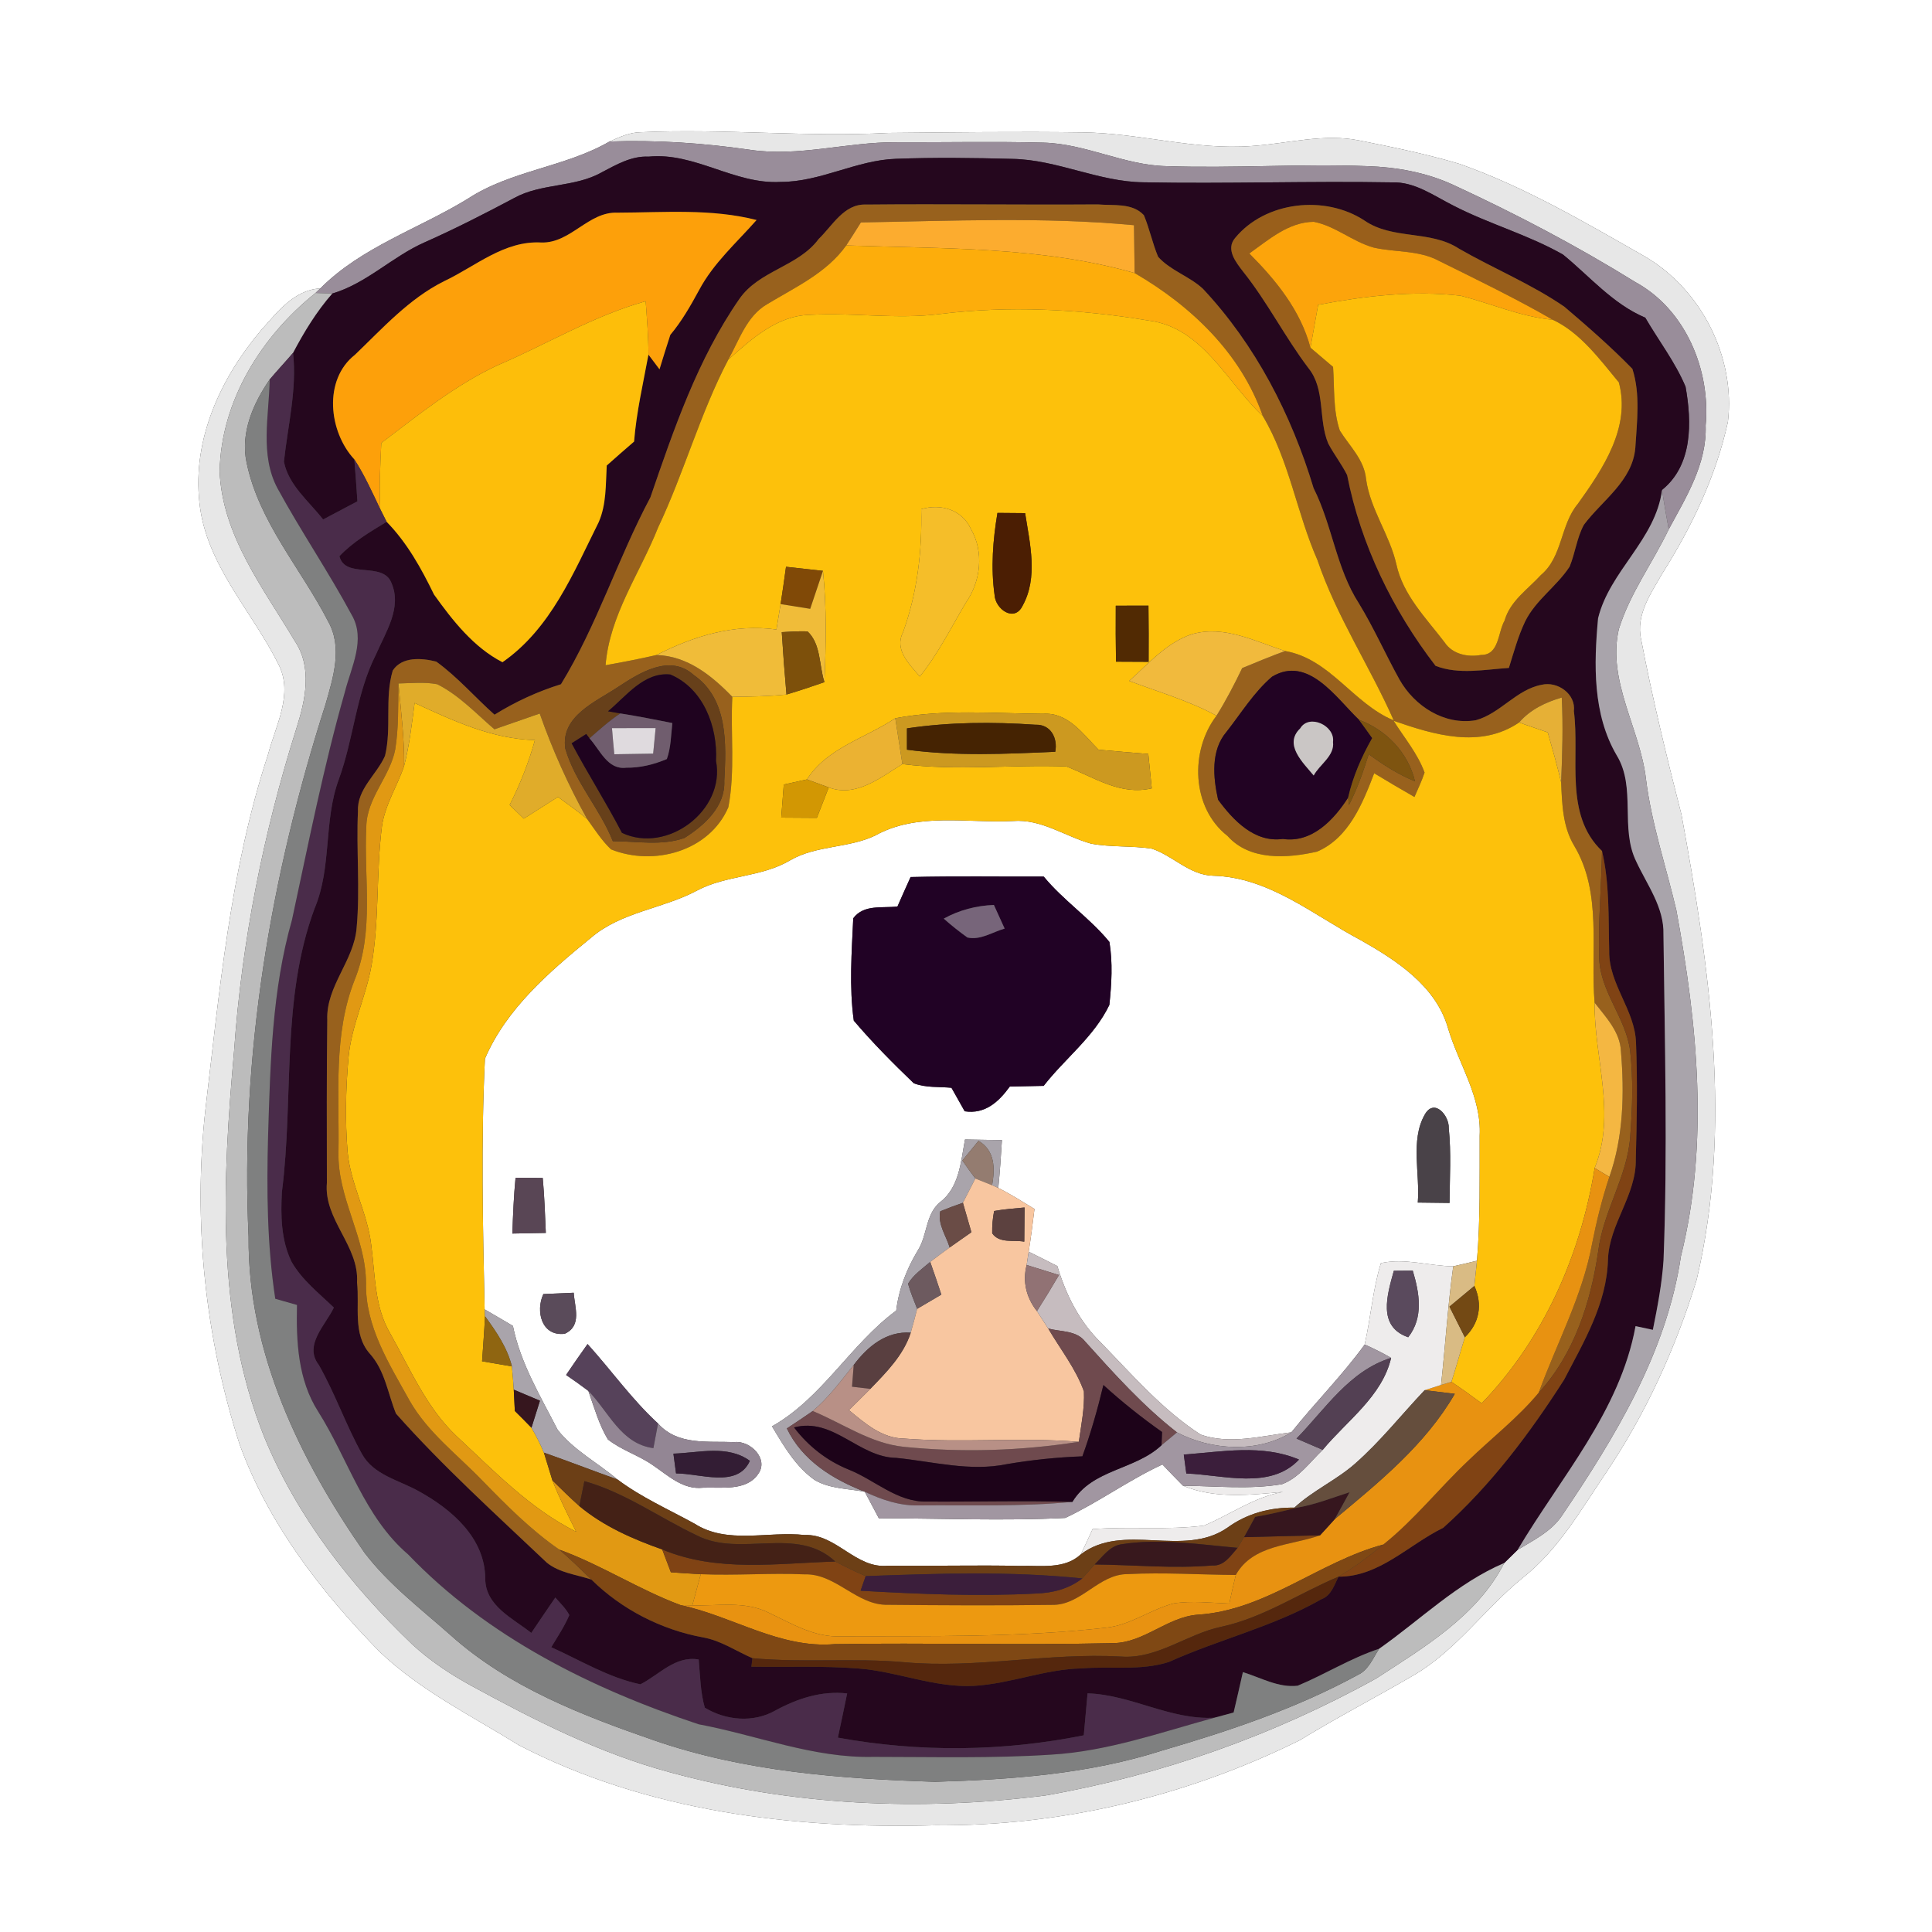<?xml version="1.0" encoding="UTF-8" ?>
<!DOCTYPE svg PUBLIC "-//W3C//DTD SVG 1.1//EN" "http://www.w3.org/Graphics/SVG/1.1/DTD/svg11.dtd">
<svg width="250pt" height="250pt" viewBox="0 0 250 250" version="1.1" xmlns="http://www.w3.org/2000/svg">
<rect x="0" y="0" width="250" height="250" fill="#333333" stroke="none"/>
<g id="#ffffffff">
<path fill="#ffffff" opacity="1.00" d=" M 0.00 0.00 L 250.00 0.00 L 250.00 250.00 L 0.00 250.00 L 0.00 0.00 M 78.88 18.31 C 73.09 21.65 66.15 22.04 60.53 25.72 C 54.19 29.61 46.79 31.95 41.45 37.32 C 38.02 37.52 35.87 40.42 33.76 42.76 C 28.56 48.90 24.88 56.85 25.81 65.06 C 26.64 73.06 32.60 79.04 36.04 85.97 C 38.00 89.80 35.66 93.89 34.68 97.65 C 29.79 112.56 28.40 128.26 26.56 143.76 C 24.98 158.26 26.55 173.03 31.01 186.91 C 34.75 197.22 41.59 206.05 49.20 213.81 C 54.47 218.80 61.05 222.04 67.17 225.84 C 83.66 234.38 102.64 236.71 121.00 236.19 C 137.32 236.33 153.60 232.42 168.20 225.18 C 172.99 222.25 177.98 219.66 182.83 216.83 C 188.44 213.60 192.13 208.12 197.11 204.11 C 201.64 200.51 204.54 195.44 207.72 190.72 C 212.93 183.01 216.83 174.46 219.55 165.58 C 224.24 145.72 221.21 125.18 217.58 105.41 C 215.65 97.90 213.82 90.35 212.36 82.74 C 211.64 79.57 213.64 76.76 215.13 74.16 C 218.94 68.14 222.06 61.57 223.59 54.59 C 224.59 46.20 220.13 37.43 212.83 33.18 C 205.07 28.76 197.32 24.19 188.87 21.21 C 184.62 19.94 180.26 19.05 175.91 18.18 C 171.28 17.24 166.64 18.58 162.02 18.89 C 154.63 19.47 147.40 17.20 140.03 17.13 C 131.68 17.01 123.33 17.13 114.98 17.20 C 104.31 17.77 93.63 16.62 82.96 17.11 C 81.50 17.11 80.18 17.74 78.88 18.31 Z" />
<path fill="#ffffff" opacity="1.00" d=" M 113.23 108.13 C 118.69 105.08 125.11 106.53 131.06 106.24 C 134.74 105.94 137.79 108.22 141.19 109.17 C 143.78 109.65 146.45 109.42 149.05 109.82 C 151.81 110.74 153.92 113.24 156.98 113.32 C 164.24 113.51 169.94 118.41 176.07 121.65 C 180.72 124.28 185.78 127.57 187.36 133.00 C 188.73 137.66 191.73 141.93 191.47 146.96 C 191.45 152.35 191.57 157.76 191.12 163.14 C 190.10 163.39 189.07 163.63 188.05 163.86 C 184.92 163.83 181.81 162.75 178.69 163.45 C 177.63 166.88 177.38 170.48 176.59 173.98 C 173.69 177.98 170.18 181.49 167.10 185.34 C 163.25 185.80 159.15 186.96 155.37 185.64 C 150.39 182.43 146.47 177.85 142.35 173.63 C 139.62 170.94 137.91 167.47 136.82 163.83 C 135.59 163.20 134.35 162.58 133.11 161.97 C 133.40 160.13 133.64 158.29 133.86 156.44 C 132.32 155.50 130.79 154.53 129.18 153.72 C 129.38 151.65 129.53 149.59 129.65 147.53 C 128.06 147.50 126.46 147.48 124.87 147.45 C 124.33 150.32 124.14 153.68 121.61 155.59 C 119.74 157.16 120.01 159.88 118.75 161.83 C 117.32 164.21 116.30 166.81 115.97 169.59 C 110.02 173.99 106.43 180.87 99.90 184.57 C 101.41 187.10 102.95 189.76 105.40 191.50 C 107.35 192.66 109.72 192.62 111.90 193.03 C 112.50 194.17 113.11 195.32 113.72 196.46 C 121.76 196.47 129.82 196.83 137.84 196.42 C 142.14 194.40 146.07 191.51 150.42 189.50 C 151.30 190.42 152.17 191.35 153.08 192.25 C 157.19 193.97 161.73 193.45 166.04 193.05 C 162.30 193.70 159.22 195.98 155.80 197.41 C 151.02 198.03 146.18 197.49 141.38 197.87 C 140.89 198.96 140.38 200.05 139.86 201.13 C 137.71 203.12 134.67 202.54 132.01 202.63 C 126.31 202.50 120.61 202.67 114.92 202.60 C 110.74 203.05 108.22 198.45 104.11 198.63 C 99.40 198.10 94.13 199.88 89.89 197.17 C 86.53 195.32 82.99 193.76 79.91 191.45 C 77.35 189.29 74.25 187.67 72.16 185.02 C 69.94 180.68 67.35 176.42 66.37 171.57 C 65.16 170.85 63.93 170.14 62.71 169.43 C 62.48 158.63 62.23 147.78 62.75 137.00 C 65.51 130.53 71.12 125.71 76.47 121.35 C 80.39 117.98 85.76 117.61 90.21 115.23 C 93.99 113.22 98.54 113.53 102.25 111.32 C 105.64 109.36 109.75 109.78 113.23 108.13 M 116.13 117.30 C 114.15 117.54 111.79 116.99 110.41 118.82 C 110.21 123.22 109.87 127.69 110.48 132.07 C 112.90 134.92 115.54 137.58 118.24 140.17 C 119.78 140.78 121.49 140.60 123.12 140.76 C 123.69 141.77 124.26 142.79 124.83 143.80 C 127.47 144.20 129.23 142.58 130.67 140.60 C 132.13 140.57 133.58 140.54 135.05 140.51 C 137.81 136.96 141.57 134.17 143.55 130.04 C 143.84 127.34 144.00 124.58 143.56 121.89 C 141.02 118.78 137.61 116.53 135.06 113.43 C 129.31 113.45 123.57 113.35 117.83 113.49 C 117.26 114.76 116.68 116.03 116.13 117.30 M 184.33 144.29 C 182.49 147.58 183.77 151.91 183.46 155.61 C 184.48 155.62 186.54 155.65 187.57 155.66 C 187.59 152.44 187.80 149.20 187.47 145.99 C 187.54 144.33 185.55 142.01 184.33 144.29 M 66.71 152.40 C 66.48 154.80 66.38 157.21 66.30 159.62 C 67.38 159.60 69.55 159.56 70.63 159.54 C 70.53 157.17 70.45 154.80 70.23 152.43 C 69.35 152.42 67.59 152.41 66.71 152.40 M 70.31 167.45 C 69.28 169.66 70.07 172.96 73.08 172.59 C 75.34 171.55 74.36 169.18 74.24 167.28 C 72.93 167.34 71.62 167.39 70.31 167.45 M 73.25 177.92 C 74.23 178.58 75.19 179.27 76.13 179.98 C 76.89 182.10 77.49 184.31 78.66 186.26 C 80.43 187.66 82.66 188.31 84.50 189.61 C 86.47 190.94 88.37 192.79 90.95 192.51 C 93.31 192.41 96.53 192.99 98.08 190.77 C 99.56 188.80 97.07 186.36 95.01 186.61 C 91.57 186.46 87.71 187.07 85.15 184.20 C 81.76 181.09 79.11 177.32 76.03 173.92 C 75.09 175.24 74.16 176.57 73.25 177.92 Z" />
</g>
<g id="#e7e7e7ff">
<path fill="#e7e7e7" opacity="1.00" d=" M 78.88 18.31 C 80.18 17.74 81.50 17.11 82.96 17.11 C 93.63 16.62 104.31 17.77 114.98 17.20 C 123.33 17.13 131.68 17.01 140.03 17.13 C 147.40 17.20 154.63 19.47 162.02 18.89 C 166.64 18.58 171.28 17.24 175.91 18.18 C 180.26 19.05 184.62 19.94 188.87 21.21 C 197.32 24.19 205.07 28.76 212.83 33.18 C 220.13 37.43 224.59 46.20 223.59 54.59 C 222.06 61.57 218.94 68.14 215.13 74.16 C 213.64 76.76 211.64 79.57 212.36 82.74 C 213.82 90.35 215.65 97.90 217.58 105.41 C 221.21 125.18 224.24 145.72 219.55 165.58 C 216.83 174.46 212.93 183.01 207.72 190.72 C 204.54 195.44 201.64 200.51 197.11 204.11 C 192.13 208.12 188.44 213.60 182.83 216.83 C 177.98 219.66 172.99 222.25 168.20 225.18 C 153.60 232.42 137.32 236.33 121.00 236.19 C 102.64 236.71 83.66 234.38 67.17 225.84 C 61.05 222.04 54.47 218.80 49.20 213.81 C 41.59 206.05 34.75 197.22 31.01 186.91 C 26.55 173.03 24.98 158.26 26.56 143.76 C 28.40 128.26 29.79 112.56 34.68 97.65 C 35.66 93.89 38.00 89.80 36.04 85.97 C 32.60 79.04 26.64 73.06 25.81 65.06 C 24.88 56.85 28.56 48.90 33.76 42.76 C 35.87 40.42 38.02 37.52 41.45 37.32 L 40.83 37.91 C 33.82 43.52 28.60 51.86 28.42 61.01 C 28.77 69.32 34.08 76.12 38.16 82.97 C 40.43 86.37 39.53 90.55 38.38 94.17 C 34.09 107.74 31.28 121.80 30.29 136.01 C 28.81 152.65 27.86 170.12 34.19 185.94 C 38.40 196.20 45.33 205.10 53.29 212.73 C 55.56 214.84 58.16 216.58 60.87 218.07 C 69.10 222.56 77.54 226.87 86.64 229.32 C 102.43 233.66 119.10 234.40 135.31 232.33 C 150.27 229.70 164.81 224.55 178.10 217.18 C 184.32 213.13 191.16 209.09 194.65 202.25 C 195.22 201.68 195.80 201.12 196.38 200.55 C 198.42 199.30 200.70 198.21 202.09 196.16 C 209.02 185.93 215.66 175.00 217.51 162.56 C 221.18 147.86 219.64 132.51 216.92 117.79 C 215.60 112.14 213.71 106.62 212.99 100.83 C 212.24 94.29 207.95 88.18 209.47 81.43 C 210.90 76.80 213.85 72.84 215.93 68.50 C 218.20 64.31 220.88 60.02 220.71 55.05 C 221.37 47.88 218.10 40.03 211.61 36.50 C 204.03 31.80 196.12 27.65 188.02 23.91 C 184.55 22.31 180.73 21.63 176.93 21.50 C 168.27 21.17 159.61 21.80 150.95 21.50 C 145.48 21.39 140.49 18.59 135.02 18.46 C 128.67 18.29 122.31 18.43 115.96 18.41 C 109.62 18.36 103.38 20.34 97.03 19.38 C 91.02 18.51 84.95 18.10 78.88 18.31 Z" />
</g>
<g id="#998d9aff">
<path fill="#998d9a" opacity="1.00" d=" M 60.53 25.72 C 66.15 22.04 73.09 21.65 78.88 18.31 C 84.95 18.10 91.02 18.51 97.03 19.38 C 103.38 20.34 109.62 18.36 115.96 18.41 C 122.31 18.43 128.67 18.29 135.02 18.46 C 140.49 18.59 145.48 21.39 150.95 21.50 C 159.61 21.80 168.27 21.17 176.93 21.50 C 180.73 21.63 184.55 22.31 188.02 23.91 C 196.12 27.65 204.03 31.80 211.61 36.50 C 218.10 40.03 221.37 47.88 220.71 55.05 C 220.88 60.02 218.20 64.31 215.93 68.50 C 215.62 66.80 215.32 65.10 215.07 63.39 C 219.05 60.18 218.93 54.63 218.11 50.04 C 216.77 46.85 214.63 44.09 212.90 41.11 C 208.67 39.32 205.72 35.77 202.25 32.94 C 197.74 30.37 192.66 28.98 188.06 26.60 C 185.52 25.33 183.07 23.49 180.09 23.60 C 169.38 23.41 158.67 23.80 147.96 23.59 C 142.16 23.53 136.82 20.67 131.02 20.56 C 126.00 20.43 120.96 20.36 115.94 20.55 C 110.81 20.72 106.17 23.55 101.02 23.54 C 95.05 23.89 89.91 19.67 83.92 20.27 C 81.70 20.16 79.76 21.31 77.88 22.29 C 74.39 24.28 70.07 23.68 66.56 25.61 C 62.76 27.63 58.93 29.59 54.99 31.34 C 50.78 33.18 47.46 36.67 42.99 37.99 C 42.45 37.97 41.37 37.93 40.83 37.91 L 41.45 37.32 C 46.79 31.95 54.19 29.61 60.53 25.72 Z" />
</g>
<g id="#25071eff">
<path fill="#25071e" opacity="1.00" d=" M 77.88 22.29 C 79.76 21.31 81.70 20.16 83.92 20.27 C 89.91 19.67 95.05 23.89 101.02 23.54 C 106.17 23.55 110.81 20.72 115.94 20.55 C 120.96 20.36 126.00 20.43 131.02 20.56 C 136.82 20.67 142.16 23.53 147.96 23.59 C 158.67 23.80 169.38 23.41 180.09 23.60 C 183.07 23.49 185.52 25.33 188.06 26.60 C 192.66 28.98 197.74 30.37 202.25 32.94 C 205.72 35.77 208.67 39.32 212.90 41.11 C 214.63 44.09 216.77 46.85 218.11 50.04 C 218.93 54.63 219.05 60.18 215.07 63.39 C 214.23 69.86 208.29 73.86 206.79 80.01 C 206.24 85.96 206.08 92.41 209.20 97.74 C 211.75 101.92 209.60 107.16 211.73 111.48 C 213.14 114.52 215.35 117.41 215.25 120.93 C 215.42 134.97 215.80 149.02 215.26 163.06 C 215.06 166.10 214.48 169.10 213.88 172.08 C 213.13 171.91 212.38 171.75 211.64 171.60 C 209.63 182.62 201.93 191.19 196.38 200.55 C 195.80 201.12 195.22 201.68 194.65 202.25 C 188.56 204.85 183.81 209.59 178.46 213.35 C 174.78 214.56 171.48 216.65 167.92 218.13 C 165.46 218.43 163.13 217.08 160.83 216.37 C 160.44 218.12 160.04 219.86 159.63 221.60 C 159.01 221.77 157.77 222.10 157.15 222.27 C 151.43 222.60 146.39 219.29 140.73 219.12 C 140.56 220.93 140.40 222.74 140.24 224.55 C 129.75 226.66 118.94 226.77 108.42 224.85 C 108.83 222.94 109.23 221.04 109.62 219.13 C 106.32 218.76 103.20 219.78 100.33 221.34 C 97.51 222.95 93.92 222.64 91.20 220.97 C 90.62 218.95 90.60 216.82 90.41 214.74 C 87.37 214.22 85.33 216.70 82.87 217.95 C 78.76 217.10 75.12 214.85 71.33 213.15 C 72.15 211.79 73.04 210.46 73.67 208.99 C 73.22 208.13 72.49 207.45 71.86 206.72 C 70.81 208.24 69.78 209.77 68.75 211.30 C 66.35 209.40 62.82 207.82 62.79 204.29 C 62.78 199.02 58.44 195.30 54.18 192.96 C 51.64 191.53 48.34 190.88 46.83 188.13 C 44.76 184.40 43.37 180.34 41.26 176.63 C 39.26 174.06 42.12 171.48 43.20 169.20 C 41.27 167.34 39.08 165.64 37.73 163.28 C 36.36 160.48 36.31 157.26 36.48 154.22 C 38.04 142.01 36.34 129.35 40.70 117.57 C 42.96 112.23 41.85 106.27 43.83 100.88 C 45.78 95.56 46.07 89.74 48.67 84.65 C 49.90 81.79 52.05 78.63 50.65 75.43 C 49.55 72.59 44.67 74.97 43.92 71.97 C 45.67 70.12 47.88 68.83 50.03 67.52 C 52.69 70.24 54.51 73.54 56.16 76.93 C 58.56 80.29 61.30 83.78 65.02 85.69 C 71.27 81.35 74.20 74.13 77.47 67.57 C 78.48 65.26 78.37 62.70 78.51 60.24 C 79.68 59.20 80.86 58.16 82.05 57.14 C 82.35 53.34 83.22 49.63 83.91 45.89 C 84.39 46.52 84.86 47.16 85.34 47.79 C 85.79 46.30 86.26 44.81 86.74 43.33 C 88.22 41.57 89.36 39.56 90.46 37.54 C 92.31 34.05 95.32 31.40 97.90 28.47 C 92.03 26.97 85.92 27.50 79.92 27.52 C 76.13 27.35 73.84 31.51 70.03 31.38 C 65.23 31.12 61.55 34.46 57.46 36.39 C 52.93 38.65 49.53 42.46 45.93 45.91 C 41.81 49.14 42.53 55.86 45.85 59.44 C 46.00 61.25 46.13 63.06 46.25 64.87 C 44.77 65.65 43.29 66.43 41.81 67.22 C 39.98 64.87 37.32 62.77 36.74 59.74 C 37.24 55.06 38.44 50.42 37.92 45.66 C 39.35 42.95 40.96 40.30 42.99 37.99 C 47.46 36.67 50.78 33.18 54.99 31.34 C 58.93 29.59 62.76 27.63 66.56 25.61 C 70.07 23.68 74.39 24.28 77.88 22.29 M 105.94 30.92 C 103.29 34.51 98.22 34.99 95.67 38.69 C 90.28 46.47 87.21 55.49 84.16 64.36 C 79.95 72.25 77.27 80.89 72.59 88.54 C 69.56 89.48 66.68 90.81 63.99 92.48 C 61.45 90.22 59.21 87.60 56.45 85.61 C 54.59 85.14 52.01 84.93 50.82 86.77 C 49.75 90.35 50.70 94.19 49.82 97.81 C 48.75 100.24 46.19 102.10 46.32 104.97 C 46.09 109.99 46.61 115.02 46.15 120.03 C 45.83 124.32 42.17 127.60 42.35 131.99 C 42.26 139.01 42.29 146.04 42.30 153.06 C 41.87 157.84 46.48 161.19 46.20 165.94 C 46.55 169.02 45.61 172.62 47.85 175.16 C 49.82 177.35 50.18 180.30 51.24 182.92 C 57.32 189.77 64.12 195.91 70.76 202.21 C 72.39 203.53 74.58 203.75 76.52 204.39 C 80.43 208.25 85.57 210.89 90.98 211.88 C 93.29 212.29 95.25 213.65 97.37 214.57 L 97.23 215.67 C 101.83 215.75 106.44 215.54 111.04 215.90 C 116.09 216.27 120.91 218.42 126.04 218.15 C 130.76 217.87 135.23 215.98 139.98 215.89 C 143.73 215.58 147.63 216.23 151.27 215.05 C 157.76 212.12 164.77 210.49 170.98 206.94 C 172.27 206.47 172.64 205.11 173.21 204.02 C 178.50 204.04 182.26 199.89 186.75 197.70 C 192.92 192.18 197.95 185.49 202.39 178.54 C 204.94 173.64 207.91 168.70 208.07 163.01 C 208.21 158.38 211.76 154.67 211.67 150.00 C 211.81 144.99 211.90 139.97 211.70 134.97 C 211.59 130.70 208.14 127.34 208.23 123.03 C 208.12 118.71 208.29 114.35 207.30 110.12 C 202.37 105.43 204.44 98.06 203.66 92.03 C 203.94 89.80 201.55 88.12 199.49 88.61 C 196.22 89.22 194.13 92.34 190.96 93.20 C 186.90 93.88 183.03 91.37 181.09 87.93 C 179.28 84.67 177.78 81.25 175.83 78.06 C 172.90 73.51 172.40 67.97 169.98 63.17 C 167.12 53.68 162.47 44.64 155.66 37.37 C 153.91 35.74 151.46 35.02 149.86 33.23 C 149.13 31.48 148.75 29.60 148.02 27.85 C 146.52 26.21 144.04 26.63 142.05 26.45 C 132.05 26.52 122.04 26.37 112.05 26.47 C 109.21 26.36 107.73 29.20 105.94 30.92 M 159.81 30.81 C 158.58 32.28 159.94 33.95 160.86 35.15 C 164.00 39.08 166.27 43.62 169.31 47.63 C 171.54 50.39 170.56 54.26 171.87 57.38 C 172.61 58.79 173.61 60.05 174.32 61.48 C 176.07 70.43 180.20 78.94 185.76 86.16 C 188.78 87.33 192.11 86.63 195.25 86.43 C 195.88 84.40 196.44 82.33 197.36 80.40 C 198.73 77.63 201.44 75.88 203.11 73.32 C 203.84 71.55 204.04 69.58 204.96 67.90 C 207.34 64.73 211.25 62.23 211.61 57.95 C 211.82 54.57 212.28 50.99 211.23 47.73 C 208.46 44.89 205.46 42.27 202.44 39.70 C 198.16 36.75 193.30 34.77 188.80 32.18 C 185.09 29.74 180.23 31.07 176.55 28.53 C 171.45 25.19 163.72 26.04 159.81 30.81 Z" />
</g>
<g id="#98611dff">
<path fill="#98611d" opacity="1.00" d=" M 105.94 30.92 C 107.73 29.20 109.21 26.36 112.05 26.47 C 122.04 26.37 132.05 26.52 142.05 26.45 C 144.04 26.63 146.52 26.21 148.02 27.85 C 148.75 29.60 149.13 31.48 149.86 33.23 C 151.46 35.02 153.91 35.74 155.66 37.37 C 162.47 44.64 167.12 53.68 169.98 63.17 C 172.40 67.97 172.90 73.51 175.83 78.06 C 177.78 81.25 179.28 84.67 181.09 87.93 C 183.03 91.37 186.90 93.88 190.96 93.20 C 194.13 92.34 196.22 89.22 199.49 88.61 C 201.55 88.12 203.94 89.80 203.66 92.03 C 204.44 98.06 202.37 105.43 207.30 110.12 C 207.22 114.76 206.78 119.41 206.94 124.05 C 207.09 128.38 210.41 131.75 210.94 135.99 C 211.36 139.66 211.23 143.37 210.95 147.05 C 210.59 152.26 207.44 156.74 206.81 161.91 C 205.84 168.52 203.71 175.19 199.11 180.21 C 201.45 173.79 204.78 167.68 206.02 160.92 C 206.60 158.00 207.31 155.11 208.25 152.29 C 210.08 147.09 210.20 141.48 209.75 136.04 C 209.64 133.51 207.79 131.62 206.34 129.74 C 205.77 122.97 207.36 115.56 203.70 109.44 C 202.21 106.97 202.13 104.04 202.01 101.24 C 202.16 97.59 202.28 93.92 202.09 90.26 C 200.00 90.87 198.02 91.81 196.57 93.49 C 191.54 96.91 185.56 95.08 180.33 93.27 C 181.71 95.47 183.45 97.51 184.34 99.97 C 183.98 101.06 183.48 102.08 183.03 103.13 C 181.28 102.13 179.54 101.10 177.82 100.06 C 176.32 103.96 174.55 108.43 170.43 110.20 C 166.58 111.07 161.72 111.41 158.84 108.17 C 154.17 104.53 153.95 97.13 157.42 92.61 C 158.65 90.63 159.73 88.55 160.74 86.45 C 162.58 85.68 164.42 84.93 166.29 84.24 C 172.14 85.26 175.08 91.04 180.35 93.22 C 177.25 86.21 172.95 79.77 170.48 72.48 C 167.79 66.38 166.85 59.61 163.41 53.84 C 160.56 45.69 154.13 39.58 146.82 35.33 C 146.80 33.26 146.77 31.20 146.74 29.14 C 135.00 28.04 123.17 28.59 111.40 28.78 C 110.78 29.78 110.14 30.78 109.50 31.76 C 106.96 35.33 102.90 37.16 99.27 39.36 C 96.62 40.90 95.66 43.99 94.25 46.52 C 90.59 53.49 88.53 61.15 85.16 68.25 C 82.82 74.17 78.89 79.56 78.36 86.08 C 80.56 85.69 82.76 85.26 84.95 84.76 C 88.96 84.88 92.11 87.43 94.76 90.17 C 94.52 94.93 95.14 99.76 94.25 104.45 C 91.79 110.18 84.57 112.12 79.07 109.91 C 77.85 108.76 76.95 107.32 75.97 105.97 C 73.54 101.61 71.49 97.04 69.84 92.33 C 67.89 93.01 65.94 93.69 63.98 94.37 C 61.60 92.33 59.41 89.96 56.58 88.54 C 54.93 88.22 53.23 88.41 51.56 88.44 C 51.51 91.29 51.60 94.16 51.14 96.99 C 50.46 100.51 47.47 103.24 47.40 106.94 C 47.05 113.54 48.47 120.43 45.90 126.77 C 43.10 133.85 43.92 141.59 43.80 149.03 C 43.62 154.96 47.34 160.09 47.36 166.00 C 47.25 171.66 50.38 176.50 53.01 181.26 C 55.35 185.36 59.19 188.24 62.42 191.59 C 65.53 194.79 68.69 197.97 72.37 200.52 C 73.81 201.75 75.16 203.07 76.52 204.39 C 74.58 203.75 72.39 203.53 70.76 202.21 C 64.12 195.91 57.32 189.77 51.24 182.92 C 50.18 180.30 49.82 177.35 47.85 175.16 C 45.61 172.62 46.55 169.02 46.20 165.94 C 46.48 161.19 41.87 157.84 42.30 153.06 C 42.29 146.04 42.26 139.01 42.35 131.99 C 42.17 127.60 45.83 124.32 46.15 120.03 C 46.61 115.02 46.09 109.99 46.32 104.97 C 46.19 102.10 48.75 100.24 49.82 97.81 C 50.70 94.19 49.75 90.35 50.82 86.77 C 52.01 84.93 54.59 85.14 56.45 85.61 C 59.21 87.60 61.45 90.22 63.99 92.48 C 66.68 90.81 69.56 89.48 72.59 88.54 C 77.27 80.89 79.95 72.25 84.16 64.36 C 87.21 55.49 90.28 46.47 95.67 38.69 C 98.22 34.99 103.29 34.51 105.94 30.92 M 79.95 88.91 C 77.09 90.81 72.52 92.67 73.15 96.87 C 74.40 101.22 77.64 104.65 79.30 108.85 C 82.37 108.85 85.62 109.48 88.57 108.43 C 91.14 106.81 93.87 104.36 93.72 101.05 C 93.99 96.25 94.21 90.42 89.76 87.34 C 86.68 84.57 82.76 87.06 79.95 88.91 M 164.61 87.56 C 162.25 89.58 160.61 92.28 158.71 94.70 C 156.65 97.10 156.98 100.61 157.62 103.48 C 159.59 106.16 162.34 109.06 166.00 108.56 C 169.77 109.11 172.61 106.08 174.45 103.20 L 174.55 104.17 C 175.63 102.07 176.41 99.84 177.11 97.59 C 178.98 98.97 180.94 100.22 183.10 101.10 C 182.21 97.39 179.39 94.45 175.85 93.14 C 172.89 90.31 169.28 84.77 164.61 87.56 Z" />
</g>
<g id="#995f1bff">
<path fill="#995f1b" opacity="1.00" d=" M 159.81 30.81 C 163.72 26.04 171.45 25.19 176.55 28.53 C 180.23 31.07 185.09 29.74 188.80 32.18 C 193.30 34.77 198.16 36.75 202.44 39.70 C 205.46 42.27 208.46 44.89 211.23 47.73 C 212.28 50.99 211.82 54.57 211.61 57.95 C 211.25 62.23 207.34 64.73 204.96 67.90 C 204.04 69.58 203.84 71.55 203.11 73.32 C 201.44 75.88 198.73 77.63 197.36 80.40 C 196.44 82.33 195.88 84.40 195.25 86.43 C 192.11 86.63 188.78 87.33 185.76 86.16 C 180.20 78.94 176.07 70.43 174.32 61.48 C 173.61 60.05 172.61 58.79 171.87 57.38 C 170.56 54.26 171.54 50.39 169.31 47.63 C 166.27 43.62 164.00 39.08 160.86 35.15 C 159.94 33.95 158.58 32.28 159.81 30.81 M 161.66 32.80 C 165.11 36.26 168.29 40.16 169.57 44.99 C 170.54 45.82 171.52 46.66 172.50 47.48 C 172.69 50.22 172.48 53.07 173.37 55.71 C 174.63 57.74 176.54 59.48 176.77 62.01 C 177.32 65.94 179.82 69.18 180.69 73.02 C 181.54 77.00 184.54 79.98 186.93 83.12 C 187.95 84.66 189.92 85.07 191.65 84.75 C 194.01 84.77 193.80 81.86 194.69 80.31 C 195.40 77.77 197.71 76.25 199.40 74.40 C 202.21 72.04 201.89 67.92 204.17 65.20 C 207.40 60.69 211.05 55.30 209.48 49.48 C 207.01 46.50 204.46 43.02 200.93 41.38 C 196.14 38.62 191.16 36.21 186.21 33.76 C 183.61 32.35 180.57 32.67 177.77 32.04 C 175.03 31.29 172.81 29.24 170.00 28.70 C 166.74 28.73 164.17 31.02 161.66 32.80 Z" />
</g>
<g id="#fda00aff">
<path fill="#fda00a" opacity="1.00" d=" M 70.03 31.38 C 73.84 31.51 76.13 27.35 79.92 27.52 C 85.92 27.50 92.03 26.97 97.90 28.47 C 95.32 31.40 92.31 34.05 90.46 37.54 C 89.36 39.56 88.22 41.57 86.74 43.33 C 86.26 44.81 85.79 46.30 85.34 47.79 C 84.86 47.16 84.39 46.52 83.91 45.89 C 83.91 43.58 83.72 41.28 83.55 38.98 C 76.78 40.86 70.74 44.56 64.31 47.30 C 58.84 49.87 54.12 53.70 49.34 57.32 C 49.20 60.18 49.06 63.03 49.21 65.89 C 48.16 63.70 47.17 61.48 45.85 59.44 C 42.53 55.86 41.81 49.14 45.93 45.91 C 49.53 42.46 52.93 38.65 57.46 36.39 C 61.55 34.46 65.23 31.12 70.03 31.38 Z" />
</g>
<g id="#fcac2fff">
<path fill="#fcac2f" opacity="1.00" d=" M 111.40 28.78 C 123.17 28.59 135.00 28.04 146.74 29.14 C 146.77 31.20 146.80 33.26 146.82 35.33 C 134.69 31.87 121.98 32.20 109.50 31.76 C 110.14 30.78 110.78 29.78 111.40 28.78 Z" />
</g>
<g id="#fca40bff">
<path fill="#fca40b" opacity="1.00" d=" M 161.66 32.80 C 164.17 31.02 166.74 28.73 170.00 28.70 C 172.81 29.24 175.03 31.29 177.77 32.04 C 180.57 32.67 183.61 32.35 186.21 33.76 C 191.16 36.21 196.14 38.62 200.93 41.38 C 196.79 40.99 192.99 39.29 189.02 38.27 C 182.86 37.55 176.63 38.30 170.57 39.44 C 170.24 41.29 169.90 43.14 169.57 44.99 C 168.29 40.16 165.11 36.26 161.66 32.80 Z" />
</g>
<g id="#fdad0bff">
<path fill="#fdad0b" opacity="1.00" d=" M 99.27 39.36 C 102.90 37.16 106.96 35.33 109.50 31.76 C 121.98 32.20 134.69 31.87 146.82 35.33 C 154.13 39.58 160.56 45.69 163.41 53.84 C 158.75 49.49 155.63 42.36 148.63 41.48 C 139.71 39.99 130.58 39.52 121.58 40.64 C 116.00 41.35 110.40 40.42 104.82 40.74 C 100.55 40.83 97.26 43.86 94.25 46.52 C 95.66 43.99 96.62 40.90 99.27 39.36 Z" />
</g>
<g id="#bcbcbcff">
<path fill="#bcbcbc" opacity="1.00" d=" M 28.42 61.01 C 28.60 51.86 33.82 43.52 40.83 37.91 C 41.37 37.93 42.45 37.97 42.99 37.99 C 40.96 40.30 39.35 42.95 37.92 45.66 C 36.93 46.82 35.88 47.94 34.90 49.10 C 32.77 52.19 31.10 55.98 31.90 59.81 C 33.48 67.55 38.95 73.57 42.47 80.43 C 44.36 83.79 43.11 87.69 42.13 91.12 C 35.01 113.31 31.06 136.67 32.17 160.02 C 32.04 174.97 38.80 188.90 47.16 200.91 C 50.31 205.05 54.50 208.21 58.36 211.64 C 65.82 218.31 75.34 221.98 84.67 225.21 C 96.33 229.24 108.75 230.18 121.00 230.56 C 130.89 230.28 140.93 229.56 150.40 226.51 C 159.09 223.98 167.74 221.07 175.71 216.73 C 177.11 216.08 177.66 214.55 178.46 213.35 C 183.81 209.59 188.56 204.85 194.65 202.25 C 191.16 209.09 184.32 213.13 178.10 217.18 C 164.81 224.55 150.27 229.70 135.31 232.33 C 119.10 234.40 102.43 233.66 86.64 229.32 C 77.54 226.87 69.10 222.56 60.87 218.07 C 58.16 216.58 55.56 214.84 53.29 212.73 C 45.33 205.10 38.40 196.20 34.19 185.94 C 27.86 170.12 28.81 152.65 30.29 136.01 C 31.28 121.80 34.09 107.74 38.38 94.17 C 39.53 90.55 40.43 86.37 38.16 82.97 C 34.08 76.12 28.77 69.32 28.42 61.01 Z" />
</g>
<g id="#fdbe0aff">
<path fill="#fdbe0a" opacity="1.00" d=" M 170.57 39.44 C 176.63 38.30 182.86 37.55 189.02 38.27 C 192.99 39.29 196.79 40.99 200.93 41.38 C 204.46 43.02 207.01 46.50 209.48 49.48 C 211.05 55.30 207.40 60.69 204.17 65.20 C 201.89 67.92 202.21 72.04 199.40 74.40 C 197.71 76.25 195.40 77.77 194.69 80.31 C 193.80 81.86 194.01 84.77 191.65 84.75 C 189.92 85.07 187.95 84.66 186.93 83.12 C 184.54 79.98 181.54 77.00 180.69 73.02 C 179.82 69.18 177.32 65.94 176.77 62.01 C 176.54 59.48 174.63 57.74 173.37 55.71 C 172.48 53.07 172.69 50.22 172.50 47.48 C 171.52 46.66 170.54 45.82 169.57 44.99 C 169.90 43.14 170.24 41.29 170.57 39.44 Z" />
<path fill="#fdbe0a" opacity="1.00" d=" M 64.31 47.30 C 70.74 44.56 76.78 40.86 83.55 38.98 C 83.72 41.28 83.91 43.58 83.91 45.89 C 83.22 49.63 82.35 53.34 82.05 57.14 C 80.86 58.16 79.68 59.20 78.51 60.24 C 78.37 62.70 78.48 65.26 77.47 67.57 C 74.20 74.13 71.27 81.35 65.02 85.69 C 61.30 83.78 58.56 80.29 56.16 76.93 C 54.51 73.54 52.69 70.24 50.03 67.52 C 49.82 67.11 49.41 66.29 49.21 65.89 C 49.06 63.03 49.20 60.18 49.34 57.32 C 54.12 53.70 58.84 49.87 64.31 47.30 Z" />
</g>
<g id="#fdc10bff">
<path fill="#fdc10b" opacity="1.00" d=" M 104.82 40.74 C 110.40 40.42 116.00 41.35 121.58 40.64 C 130.58 39.52 139.71 39.99 148.63 41.48 C 155.63 42.36 158.75 49.49 163.41 53.84 C 166.85 59.61 167.79 66.38 170.48 72.48 C 172.95 79.77 177.25 86.21 180.35 93.22 C 175.08 91.04 172.14 85.26 166.29 84.24 C 162.41 83.00 158.36 80.84 154.19 82.08 C 150.93 83.18 148.61 85.89 146.12 88.11 C 149.91 89.54 153.84 90.66 157.42 92.61 C 153.95 97.13 154.17 104.53 158.84 108.17 C 161.72 111.41 166.58 111.07 170.43 110.20 C 174.55 108.43 176.32 103.96 177.82 100.06 C 179.54 101.10 181.28 102.13 183.03 103.13 C 183.48 102.08 183.98 101.06 184.34 99.97 C 183.45 97.51 181.71 95.47 180.33 93.27 C 185.56 95.08 191.54 96.91 196.57 93.49 C 197.81 93.91 199.04 94.34 200.28 94.77 C 200.89 96.92 201.51 99.07 202.01 101.24 C 202.13 104.04 202.21 106.97 203.70 109.44 C 207.36 115.56 205.77 122.97 206.34 129.74 C 206.27 136.90 209.19 144.15 206.35 151.14 C 204.52 162.43 199.73 173.30 191.73 181.59 C 190.44 180.64 189.14 179.69 187.81 178.81 C 188.43 176.89 188.95 174.96 189.55 173.04 C 191.45 171.21 191.87 168.79 190.78 166.40 C 190.89 165.31 191.01 164.22 191.12 163.14 C 191.57 157.76 191.45 152.35 191.47 146.96 C 191.73 141.93 188.73 137.66 187.36 133.00 C 185.78 127.57 180.72 124.28 176.07 121.65 C 169.94 118.41 164.24 113.51 156.98 113.32 C 153.92 113.24 151.81 110.74 149.05 109.82 C 146.45 109.42 143.78 109.65 141.19 109.17 C 137.79 108.22 134.74 105.94 131.06 106.24 C 125.11 106.53 118.69 105.08 113.23 108.13 C 109.75 109.78 105.64 109.36 102.25 111.32 C 98.54 113.53 93.99 113.22 90.21 115.23 C 85.76 117.61 80.39 117.98 76.47 121.35 C 71.12 125.71 65.51 130.53 62.75 137.00 C 62.23 147.78 62.48 158.63 62.71 169.43 L 62.76 170.32 C 62.67 172.26 62.51 174.21 62.38 176.15 C 63.66 176.37 64.95 176.59 66.24 176.81 C 66.34 177.81 66.42 178.81 66.48 179.82 C 66.53 180.74 66.57 181.66 66.62 182.58 C 67.34 183.29 68.06 184.01 68.77 184.75 C 69.38 185.78 69.92 186.85 70.38 187.97 C 70.74 189.17 71.11 190.36 71.48 191.56 C 72.37 193.84 73.47 196.02 74.56 198.21 C 68.57 195.22 63.93 190.34 59.09 185.85 C 55.19 182.18 53.08 177.15 50.50 172.56 C 48.43 169.07 48.56 164.93 48.03 161.05 C 47.54 156.92 45.36 153.21 44.98 149.07 C 44.65 145.03 44.73 140.96 45.09 136.93 C 45.44 132.79 47.35 129.01 48.07 124.95 C 49.11 119.00 48.66 112.92 49.42 106.95 C 49.81 104.16 51.40 101.75 52.29 99.12 C 52.98 96.45 53.29 93.69 53.65 90.96 C 58.60 93.25 63.66 95.62 69.22 95.77 C 68.42 98.67 67.31 101.47 65.95 104.16 C 66.56 104.74 67.17 105.33 67.78 105.93 C 69.25 104.99 70.73 104.06 72.20 103.12 C 73.47 104.04 74.75 104.97 75.97 105.97 C 76.95 107.32 77.85 108.76 79.07 109.91 C 84.57 112.12 91.79 110.18 94.25 104.45 C 95.14 99.76 94.52 94.93 94.76 90.17 C 97.10 90.14 99.44 90.11 101.77 89.87 C 103.42 89.39 105.05 88.83 106.68 88.27 C 106.88 83.47 106.99 78.66 106.49 73.87 C 104.90 73.69 103.31 73.51 101.71 73.34 C 101.49 74.95 101.26 76.56 101.01 78.17 C 100.83 79.26 100.65 80.36 100.47 81.46 C 95.01 80.69 89.77 82.31 84.95 84.76 C 82.76 85.26 80.56 85.69 78.36 86.08 C 78.89 79.56 82.82 74.17 85.16 68.25 C 88.53 61.15 90.59 53.49 94.25 46.52 C 97.26 43.86 100.55 40.83 104.82 40.74 M 119.20 65.89 C 119.34 71.30 118.70 76.69 116.86 81.80 C 115.68 84.09 117.67 85.93 119.02 87.54 C 121.38 84.62 123.05 81.24 124.96 78.02 C 126.91 75.24 127.37 71.41 125.61 68.41 C 124.46 65.92 121.69 65.14 119.20 65.89 M 129.07 66.37 C 128.48 69.87 128.20 73.47 128.70 77.01 C 128.81 78.84 131.26 80.57 132.32 78.39 C 134.36 74.72 133.26 70.31 132.65 66.40 C 131.45 66.39 130.26 66.38 129.07 66.37 M 144.38 78.38 C 144.36 80.79 144.37 83.21 144.41 85.62 C 145.81 85.63 147.22 85.64 148.63 85.64 C 148.65 83.22 148.64 80.80 148.61 78.37 C 147.20 78.37 145.79 78.38 144.38 78.38 M 115.85 92.94 C 112.00 95.52 107.03 96.76 104.42 100.86 C 103.42 101.08 102.42 101.30 101.42 101.52 C 101.31 102.94 101.20 104.37 101.09 105.80 C 102.62 105.81 104.16 105.81 105.70 105.83 C 106.21 104.51 106.72 103.20 107.24 101.89 C 110.75 103.23 113.95 100.60 116.77 98.87 C 123.83 99.77 130.92 98.91 137.99 99.18 C 141.59 100.57 144.94 102.97 149.04 102.01 C 148.89 100.53 148.73 99.04 148.59 97.56 C 146.44 97.39 144.29 97.21 142.15 97.01 C 140.14 94.99 138.19 92.13 134.96 92.37 C 128.60 92.32 122.15 91.75 115.85 92.94 Z" />
</g>
<g id="#4a2c4aff">
<path fill="#4a2c4a" opacity="1.00" d=" M 34.90 49.10 C 35.88 47.94 36.93 46.82 37.92 45.66 C 38.44 50.42 37.24 55.06 36.74 59.74 C 37.32 62.77 39.98 64.87 41.81 67.22 C 43.29 66.43 44.77 65.65 46.25 64.87 C 46.13 63.06 46.00 61.25 45.85 59.44 C 47.17 61.48 48.16 63.70 49.21 65.89 C 49.41 66.29 49.82 67.11 50.03 67.52 C 47.88 68.83 45.67 70.12 43.92 71.97 C 44.67 74.97 49.55 72.59 50.65 75.43 C 52.05 78.63 49.90 81.79 48.67 84.65 C 46.07 89.74 45.78 95.56 43.83 100.88 C 41.85 106.27 42.96 112.23 40.70 117.57 C 36.34 129.35 38.04 142.01 36.48 154.22 C 36.31 157.26 36.36 160.48 37.73 163.28 C 39.08 165.64 41.27 167.34 43.20 169.20 C 42.12 171.48 39.26 174.06 41.26 176.63 C 43.37 180.34 44.76 184.40 46.83 188.13 C 48.34 190.88 51.64 191.53 54.18 192.96 C 58.44 195.30 62.78 199.02 62.79 204.29 C 62.82 207.82 66.35 209.40 68.75 211.30 C 69.78 209.77 70.81 208.24 71.86 206.72 C 72.49 207.45 73.22 208.13 73.67 208.99 C 73.04 210.46 72.15 211.79 71.33 213.15 C 75.12 214.85 78.76 217.10 82.87 217.95 C 85.33 216.70 87.37 214.22 90.41 214.74 C 90.60 216.82 90.62 218.95 91.20 220.97 C 93.92 222.64 97.51 222.95 100.33 221.34 C 103.20 219.78 106.32 218.76 109.62 219.13 C 109.23 221.04 108.83 222.94 108.42 224.85 C 118.94 226.77 129.75 226.66 140.24 224.55 C 140.40 222.74 140.56 220.93 140.73 219.12 C 146.39 219.29 151.43 222.60 157.15 222.27 C 150.19 224.17 143.29 226.63 136.03 227.05 C 128.37 227.55 120.69 227.34 113.03 227.34 C 105.25 227.53 97.94 224.53 90.40 223.12 C 76.56 218.52 63.03 211.82 52.83 201.16 C 47.11 196.27 45.07 188.81 41.16 182.64 C 38.55 178.55 38.32 173.58 38.43 168.86 C 37.49 168.59 36.56 168.33 35.62 168.06 C 34.56 161.09 34.50 154.03 34.69 147.00 C 34.98 137.63 35.19 128.12 37.78 119.04 C 39.91 109.18 41.85 99.27 44.62 89.57 C 45.43 86.34 47.38 82.75 45.50 79.55 C 42.51 73.99 38.94 68.75 35.92 63.21 C 33.59 58.87 34.82 53.78 34.90 49.10 Z" />
</g>
<g id="#7f8080ff">
<path fill="#7f8080" opacity="1.00" d=" M 31.90 59.81 C 31.10 55.98 32.77 52.19 34.90 49.10 C 34.82 53.78 33.59 58.87 35.92 63.21 C 38.94 68.75 42.51 73.99 45.50 79.55 C 47.38 82.75 45.43 86.34 44.62 89.57 C 41.85 99.27 39.91 109.18 37.78 119.04 C 35.19 128.12 34.98 137.63 34.69 147.00 C 34.50 154.03 34.56 161.09 35.62 168.06 C 36.56 168.33 37.49 168.59 38.43 168.86 C 38.32 173.58 38.55 178.55 41.16 182.64 C 45.07 188.81 47.11 196.27 52.83 201.16 C 63.03 211.82 76.56 218.52 90.40 223.12 C 97.94 224.53 105.25 227.53 113.03 227.34 C 120.69 227.34 128.37 227.55 136.03 227.05 C 143.29 226.63 150.19 224.17 157.15 222.27 C 157.77 222.10 159.01 221.77 159.63 221.60 C 160.04 219.86 160.44 218.12 160.83 216.37 C 163.13 217.08 165.46 218.43 167.92 218.13 C 171.48 216.65 174.78 214.56 178.46 213.35 C 177.66 214.55 177.11 216.08 175.71 216.73 C 167.74 221.07 159.09 223.98 150.40 226.51 C 140.93 229.56 130.89 230.28 121.00 230.56 C 108.75 230.18 96.33 229.24 84.67 225.21 C 75.34 221.98 65.82 218.31 58.36 211.64 C 54.50 208.21 50.31 205.05 47.16 200.91 C 38.80 188.90 32.04 174.97 32.17 160.02 C 31.06 136.67 35.01 113.31 42.13 91.12 C 43.11 87.69 44.36 83.79 42.47 80.43 C 38.95 73.57 33.48 67.55 31.90 59.81 Z" />
</g>
<g id="#a9a4abff">
<path fill="#a9a4ab" opacity="1.00" d=" M 206.79 80.01 C 208.29 73.86 214.23 69.86 215.07 63.39 C 215.32 65.10 215.62 66.80 215.93 68.50 C 213.85 72.84 210.90 76.80 209.47 81.43 C 207.95 88.18 212.24 94.29 212.99 100.83 C 213.71 106.62 215.60 112.14 216.92 117.79 C 219.64 132.51 221.18 147.86 217.51 162.56 C 215.66 175.00 209.02 185.93 202.09 196.16 C 200.70 198.21 198.42 199.30 196.38 200.55 C 201.93 191.19 209.63 182.62 211.64 171.60 C 212.38 171.75 213.13 171.91 213.88 172.08 C 214.48 169.10 215.06 166.10 215.26 163.06 C 215.80 149.02 215.42 134.97 215.25 120.93 C 215.35 117.41 213.14 114.52 211.73 111.48 C 209.60 107.16 211.75 101.92 209.20 97.74 C 206.08 92.41 206.24 85.96 206.79 80.01 Z" />
<path fill="#a9a4ab" opacity="1.00" d=" M 124.87 147.45 C 126.46 147.48 128.06 147.50 129.65 147.53 C 129.53 149.59 129.38 151.65 129.18 153.72 L 128.38 153.37 C 128.76 151.17 128.76 148.89 126.62 147.62 C 126.09 148.26 125.05 149.54 124.53 150.17 C 125.08 150.96 125.64 151.74 126.21 152.50 C 125.67 153.55 125.14 154.60 124.60 155.64 C 123.61 155.98 122.64 156.35 121.67 156.74 C 121.31 158.39 122.42 159.90 122.89 161.42 C 122.04 162.03 121.20 162.66 120.37 163.29 C 119.36 164.16 118.21 164.94 117.50 166.11 C 117.81 167.22 118.26 168.28 118.68 169.36 C 118.42 170.39 118.15 171.43 117.85 172.45 C 114.69 172.22 112.26 174.24 110.47 176.63 C 108.80 178.70 107.22 180.87 105.17 182.59 C 104.06 183.35 102.95 184.10 101.82 184.84 C 103.81 188.99 107.76 191.42 111.90 193.03 C 109.72 192.62 107.35 192.66 105.40 191.50 C 102.95 189.76 101.41 187.10 99.90 184.57 C 106.43 180.87 110.02 173.99 115.97 169.59 C 116.30 166.81 117.32 164.21 118.75 161.83 C 120.01 159.88 119.74 157.16 121.61 155.59 C 124.14 153.68 124.33 150.32 124.87 147.45 Z" />
<path fill="#a9a4ab" opacity="1.00" d=" M 62.71 169.43 C 63.93 170.14 65.16 170.85 66.37 171.57 C 67.35 176.42 69.94 180.68 72.16 185.02 C 74.25 187.67 77.35 189.29 79.91 191.45 C 76.72 190.31 73.57 189.09 70.38 187.97 C 69.92 186.85 69.38 185.78 68.77 184.75 C 69.14 183.58 69.51 182.41 69.87 181.25 C 68.74 180.77 67.61 180.29 66.48 179.82 C 66.42 178.81 66.34 177.81 66.24 176.81 C 65.64 174.38 64.21 172.31 62.76 170.32 L 62.71 169.43 Z" />
</g>
<g id="#f5be29ff">
<path fill="#f5be29" opacity="1.00" d=" M 119.20 65.89 C 121.69 65.14 124.46 65.92 125.61 68.41 C 127.37 71.41 126.91 75.24 124.96 78.02 C 123.05 81.24 121.38 84.62 119.02 87.54 C 117.67 85.93 115.68 84.09 116.86 81.80 C 118.70 76.69 119.34 71.30 119.20 65.89 Z" />
</g>
<g id="#4b1e03ff">
<path fill="#4b1e03" opacity="1.00" d=" M 129.07 66.37 C 130.26 66.38 131.45 66.39 132.65 66.40 C 133.26 70.31 134.36 74.72 132.32 78.39 C 131.26 80.57 128.81 78.84 128.70 77.01 C 128.20 73.47 128.48 69.87 129.07 66.37 Z" />
</g>
<g id="#804907ff">
<path fill="#804907" opacity="1.00" d=" M 101.71 73.34 C 103.31 73.51 104.90 73.69 106.49 73.87 C 105.94 75.51 105.39 77.14 104.84 78.78 C 103.56 78.57 102.29 78.37 101.01 78.17 C 101.26 76.56 101.49 74.95 101.71 73.34 Z" />
</g>
<g id="#f0bc39ff">
<path fill="#f0bc39" opacity="1.00" d=" M 106.49 73.87 C 106.99 78.66 106.88 83.47 106.68 88.27 C 105.98 86.12 106.25 83.34 104.49 81.70 C 103.37 81.66 102.26 81.74 101.16 81.80 C 101.33 84.49 101.53 87.18 101.77 89.87 C 99.44 90.11 97.10 90.14 94.76 90.17 C 92.11 87.43 88.96 84.88 84.95 84.76 C 89.77 82.31 95.01 80.69 100.47 81.46 C 100.65 80.36 100.83 79.26 101.01 78.17 C 102.29 78.37 103.56 78.57 104.84 78.78 C 105.39 77.14 105.94 75.51 106.49 73.87 Z" />
</g>
<g id="#512a03ff">
<path fill="#512a03" opacity="1.00" d=" M 144.38 78.38 C 145.79 78.38 147.20 78.37 148.61 78.37 C 148.64 80.80 148.65 83.22 148.63 85.64 C 147.22 85.64 145.81 85.63 144.41 85.62 C 144.37 83.21 144.36 80.79 144.38 78.38 Z" />
</g>
<g id="#7d500bff">
<path fill="#7d500b" opacity="1.00" d=" M 101.16 81.80 C 102.26 81.74 103.37 81.66 104.49 81.70 C 106.25 83.34 105.98 86.12 106.68 88.27 C 105.05 88.83 103.42 89.39 101.77 89.87 C 101.53 87.18 101.33 84.49 101.16 81.80 Z" />
</g>
<g id="#f1ba3dff">
<path fill="#f1ba3d" opacity="1.00" d=" M 146.12 88.11 C 148.61 85.89 150.93 83.18 154.19 82.08 C 158.36 80.84 162.41 83.00 166.29 84.24 C 164.42 84.93 162.58 85.68 160.74 86.45 C 159.73 88.55 158.65 90.63 157.42 92.61 C 153.84 90.66 149.91 89.54 146.12 88.11 Z" />
</g>
<g id="#67401aff">
<path fill="#67401a" opacity="1.00" d=" M 79.95 88.91 C 82.76 87.06 86.68 84.57 89.76 87.34 C 94.21 90.42 93.99 96.25 93.72 101.05 C 93.87 104.36 91.14 106.81 88.57 108.43 C 85.62 109.48 82.37 108.85 79.30 108.85 C 77.64 104.65 74.40 101.22 73.15 96.87 C 72.52 92.67 77.09 90.81 79.95 88.91 M 78.68 92.04 C 79.08 92.11 79.87 92.25 80.27 92.32 C 78.84 93.26 77.57 94.42 76.28 95.54 L 75.86 94.98 C 75.39 95.28 74.44 95.88 73.97 96.18 C 76.05 100.10 78.43 103.83 80.48 107.77 C 86.33 110.54 93.89 104.84 92.65 98.46 C 92.88 94.04 91.02 89.09 86.74 87.28 C 83.33 86.93 81.03 90.09 78.68 92.04 Z" />
</g>
<g id="#1f031fff">
<path fill="#1f031f" opacity="1.00" d=" M 78.68 92.04 C 81.03 90.09 83.33 86.93 86.74 87.28 C 91.02 89.09 92.88 94.04 92.65 98.46 C 93.89 104.84 86.33 110.54 80.48 107.77 C 78.43 103.83 76.05 100.10 73.97 96.18 C 74.44 95.88 75.39 95.28 75.86 94.98 L 76.28 95.54 C 77.64 97.02 78.61 99.65 81.03 99.34 C 82.84 99.37 84.63 98.92 86.29 98.22 C 86.82 96.73 86.83 95.12 87.00 93.56 C 84.76 93.12 82.52 92.67 80.27 92.32 C 79.87 92.25 79.08 92.11 78.68 92.04 Z" />
</g>
<g id="#220323ff">
<path fill="#220323" opacity="1.00" d=" M 164.61 87.56 C 169.28 84.77 172.89 90.31 175.85 93.14 C 176.43 93.92 177.00 94.72 177.56 95.51 C 176.19 97.92 175.07 100.48 174.45 103.20 C 172.61 106.08 169.77 109.11 166.00 108.56 C 162.34 109.06 159.59 106.16 157.62 103.48 C 156.98 100.61 156.65 97.10 158.71 94.70 C 160.61 92.28 162.25 89.58 164.61 87.56 M 168.24 94.26 C 166.07 96.34 168.63 98.70 169.99 100.35 C 170.76 98.91 172.72 97.81 172.49 96.01 C 172.78 93.90 169.40 92.31 168.24 94.26 Z" />
</g>
<g id="#e0ac2aff">
<path fill="#e0ac2a" opacity="1.00" d=" M 51.56 88.44 C 53.23 88.41 54.93 88.22 56.58 88.54 C 59.41 89.96 61.60 92.33 63.98 94.37 C 65.94 93.69 67.89 93.01 69.84 92.33 C 71.49 97.04 73.54 101.61 75.97 105.97 C 74.75 104.97 73.47 104.04 72.20 103.12 C 70.73 104.06 69.25 104.99 67.78 105.93 C 67.17 105.33 66.56 104.74 65.95 104.16 C 67.31 101.47 68.42 98.67 69.22 95.77 C 63.66 95.62 58.60 93.25 53.65 90.96 C 53.29 93.69 52.98 96.45 52.29 99.12 C 52.34 95.55 51.88 91.99 51.56 88.44 Z" />
</g>
<g id="#e19913ff">
<path fill="#e19913" opacity="1.00" d=" M 51.14 96.99 C 51.60 94.16 51.51 91.29 51.56 88.44 C 51.88 91.99 52.34 95.55 52.29 99.12 C 51.40 101.75 49.81 104.16 49.42 106.95 C 48.66 112.92 49.11 119.00 48.07 124.95 C 47.35 129.01 45.44 132.79 45.09 136.93 C 44.73 140.96 44.65 145.03 44.98 149.07 C 45.36 153.21 47.54 156.92 48.03 161.05 C 48.56 164.93 48.43 169.07 50.50 172.56 C 53.08 177.15 55.19 182.18 59.09 185.85 C 63.93 190.34 68.57 195.22 74.56 198.21 C 73.47 196.02 72.37 193.84 71.48 191.56 C 72.63 192.69 73.77 193.82 74.97 194.89 C 78.10 197.50 81.87 199.15 85.69 200.50 C 86.07 201.48 86.44 202.46 86.81 203.45 C 88.10 203.54 89.39 203.64 90.68 203.70 C 90.31 205.04 89.95 206.38 89.59 207.73 C 89.21 207.72 88.44 207.70 88.06 207.70 C 82.66 205.69 77.80 202.49 72.37 200.52 C 68.69 197.97 65.53 194.79 62.42 191.59 C 59.19 188.24 55.35 185.36 53.01 181.26 C 50.38 176.50 47.25 171.66 47.36 166.00 C 47.34 160.09 43.62 154.96 43.80 149.03 C 43.92 141.59 43.10 133.85 45.90 126.77 C 48.47 120.43 47.05 113.54 47.40 106.94 C 47.47 103.24 50.46 100.51 51.14 96.99 Z" />
</g>
<g id="#e6b036ff">
<path fill="#e6b036" opacity="1.00" d=" M 196.57 93.49 C 198.02 91.81 200.00 90.87 202.09 90.26 C 202.28 93.92 202.16 97.59 202.01 101.24 C 201.51 99.07 200.89 96.92 200.28 94.77 C 199.04 94.34 197.81 93.91 196.57 93.49 Z" />
</g>
<g id="#cc9920ff">
<path fill="#cc9920" opacity="1.00" d=" M 115.85 92.94 C 122.15 91.75 128.60 92.32 134.96 92.37 C 138.19 92.13 140.14 94.99 142.15 97.01 C 144.29 97.21 146.44 97.39 148.59 97.56 C 148.73 99.04 148.89 100.53 149.04 102.01 C 144.94 102.97 141.59 100.57 137.99 99.18 C 130.92 98.91 123.83 99.77 116.77 98.87 C 116.46 96.90 116.15 94.92 115.85 92.94 M 117.36 94.25 C 117.36 94.94 117.36 96.32 117.36 97.01 C 123.72 97.87 130.16 97.56 136.55 97.28 C 136.89 95.52 135.97 93.70 133.98 93.78 C 128.45 93.40 122.86 93.43 117.36 94.25 Z" />
</g>
<g id="#705d6eff">
<path fill="#705d6e" opacity="1.00" d=" M 76.28 95.54 C 77.57 94.42 78.84 93.26 80.27 92.32 C 82.52 92.67 84.76 93.12 87.00 93.56 C 86.83 95.12 86.82 96.73 86.29 98.22 C 84.63 98.92 82.84 99.37 81.03 99.34 C 78.61 99.65 77.64 97.02 76.28 95.54 M 79.19 94.22 C 79.28 95.35 79.38 96.47 79.49 97.60 C 81.16 97.57 82.84 97.55 84.52 97.52 C 84.63 96.42 84.73 95.32 84.84 94.21 C 82.95 94.21 81.07 94.22 79.19 94.22 Z" />
</g>
<g id="#ebb232ff">
<path fill="#ebb232" opacity="1.00" d=" M 104.42 100.86 C 107.03 96.76 112.00 95.52 115.85 92.94 C 116.15 94.92 116.46 96.90 116.77 98.87 C 113.95 100.60 110.75 103.23 107.24 101.89 C 106.53 101.64 105.12 101.12 104.42 100.86 Z" />
</g>
<g id="#7e5410ff">
<path fill="#7e5410" opacity="1.00" d=" M 175.85 93.14 C 179.39 94.45 182.21 97.39 183.10 101.10 C 180.94 100.22 178.98 98.97 177.11 97.59 C 176.41 99.84 175.63 102.07 174.55 104.17 L 174.45 103.20 C 175.07 100.48 176.19 97.92 177.56 95.51 C 177.00 94.72 176.43 93.92 175.85 93.14 Z" />
</g>
<g id="#dfdadeff">
<path fill="#dfdade" opacity="1.00" d=" M 79.19 94.22 C 81.07 94.22 82.95 94.21 84.84 94.21 C 84.73 95.32 84.63 96.42 84.52 97.52 C 82.84 97.55 81.16 97.57 79.49 97.60 C 79.38 96.47 79.28 95.35 79.19 94.22 Z" />
</g>
<g id="#452302ff">
<path fill="#452302" opacity="1.00" d=" M 117.36 94.25 C 122.86 93.43 128.45 93.40 133.98 93.78 C 135.97 93.70 136.89 95.52 136.55 97.28 C 130.16 97.56 123.72 97.87 117.36 97.01 C 117.36 96.32 117.36 94.94 117.36 94.25 Z" />
</g>
<g id="#cac6c5ff">
<path fill="#cac6c5" opacity="1.00" d=" M 168.24 94.26 C 169.40 92.31 172.78 93.90 172.49 96.01 C 172.72 97.81 170.76 98.91 169.99 100.35 C 168.63 98.70 166.07 96.34 168.24 94.26 Z" />
</g>
<g id="#d29703ff">
<path fill="#d29703" opacity="1.00" d=" M 101.42 101.52 C 102.42 101.30 103.42 101.08 104.42 100.86 C 105.12 101.12 106.53 101.64 107.24 101.89 C 106.72 103.20 106.21 104.51 105.70 105.83 C 104.16 105.81 102.62 105.81 101.09 105.80 C 101.20 104.37 101.31 102.94 101.42 101.52 Z" />
</g>
<g id="#804314ff">
<path fill="#804314" opacity="1.00" d=" M 207.30 110.12 C 208.29 114.35 208.12 118.71 208.23 123.03 C 208.14 127.34 211.59 130.70 211.70 134.97 C 211.90 139.97 211.81 144.99 211.67 150.00 C 211.76 154.67 208.21 158.38 208.07 163.01 C 207.91 168.70 204.94 173.64 202.39 178.54 C 197.95 185.49 192.92 192.18 186.75 197.70 C 182.26 199.89 178.50 204.04 173.21 204.02 C 175.26 202.81 177.16 201.37 179.00 199.86 C 183.04 196.64 186.25 192.53 190.01 188.99 C 193.03 186.06 196.41 183.47 199.11 180.21 C 203.71 175.19 205.84 168.52 206.81 161.91 C 207.44 156.74 210.59 152.26 210.95 147.05 C 211.23 143.37 211.36 139.66 210.94 135.99 C 210.41 131.75 207.09 128.38 206.94 124.05 C 206.78 119.41 207.22 114.76 207.30 110.12 Z" />
<path fill="#804314" opacity="1.00" d=" M 160.97 198.91 C 164.25 198.81 167.53 198.75 170.81 198.67 C 167.03 200.02 162.13 199.84 159.91 203.80 C 155.24 203.77 150.58 203.45 145.92 203.69 C 142.15 203.67 139.88 207.78 136.09 207.67 C 129.03 207.77 121.96 207.73 114.90 207.66 C 110.83 207.76 108.18 203.58 104.09 203.72 C 99.62 203.52 95.15 203.90 90.68 203.70 C 89.39 203.64 88.10 203.54 86.81 203.45 C 86.44 202.46 86.07 201.48 85.69 200.50 C 92.80 203.49 100.62 202.28 108.08 202.06 C 109.38 202.73 110.68 203.38 112.02 203.95 C 111.86 204.42 111.53 205.37 111.36 205.84 C 118.93 206.27 126.53 206.60 134.10 206.20 C 136.23 206.13 138.35 205.58 140.04 204.25 C 140.44 203.80 141.25 202.89 141.65 202.44 C 146.72 202.49 151.81 203.00 156.88 202.57 C 158.42 202.67 159.25 201.29 160.14 200.29 C 160.35 199.94 160.76 199.25 160.97 198.91 Z" />
</g>
<g id="#210225ff">
<path fill="#210225" opacity="1.00" d=" M 116.13 117.30 C 116.68 116.03 117.26 114.76 117.83 113.49 C 123.57 113.35 129.31 113.45 135.06 113.43 C 137.61 116.53 141.02 118.78 143.56 121.89 C 144.00 124.58 143.84 127.34 143.55 130.04 C 141.57 134.17 137.81 136.96 135.05 140.51 C 133.58 140.54 132.13 140.57 130.67 140.60 C 129.23 142.58 127.47 144.20 124.83 143.80 C 124.26 142.79 123.69 141.77 123.12 140.76 C 121.49 140.60 119.78 140.78 118.24 140.17 C 115.54 137.58 112.90 134.92 110.48 132.07 C 109.87 127.69 110.21 123.22 110.41 118.82 C 111.79 116.99 114.15 117.54 116.13 117.30 M 122.12 118.87 C 123.10 119.74 124.12 120.55 125.18 121.31 C 126.86 121.70 128.43 120.60 130.00 120.16 C 129.53 119.14 129.07 118.12 128.61 117.10 C 126.33 117.19 124.12 117.76 122.12 118.87 Z" />
</g>
<g id="#77657aff">
<path fill="#77657a" opacity="1.00" d=" M 122.12 118.87 C 124.12 117.76 126.33 117.19 128.61 117.10 C 129.07 118.12 129.53 119.14 130.00 120.16 C 128.43 120.60 126.86 121.70 125.18 121.31 C 124.12 120.55 123.10 119.74 122.12 118.87 Z" />
</g>
<g id="#f4b742ff">
<path fill="#f4b742" opacity="1.00" d=" M 206.34 129.74 C 207.79 131.62 209.64 133.51 209.75 136.04 C 210.20 141.48 210.08 147.09 208.25 152.29 C 207.77 152.00 206.83 151.43 206.35 151.14 C 209.19 144.15 206.27 136.90 206.34 129.74 Z" />
</g>
<g id="#494248ff">
<path fill="#494248" opacity="1.00" d=" M 184.33 144.29 C 185.55 142.01 187.54 144.33 187.47 145.99 C 187.80 149.20 187.59 152.44 187.57 155.66 C 186.54 155.65 184.48 155.62 183.46 155.61 C 183.77 151.91 182.49 147.58 184.33 144.29 Z" />
</g>
<g id="#947c70ff">
<path fill="#947c70" opacity="1.00" d=" M 126.62 147.62 C 128.76 148.89 128.76 151.17 128.38 153.37 C 127.84 153.16 126.75 152.72 126.21 152.50 C 125.64 151.74 125.08 150.96 124.53 150.17 C 125.05 149.54 126.09 148.26 126.62 147.62 Z" />
</g>
<g id="#e89211ff">
<path fill="#e89211" opacity="1.00" d=" M 206.35 151.14 C 206.83 151.43 207.77 152.00 208.25 152.29 C 207.31 155.11 206.60 158.00 206.02 160.92 C 204.78 167.68 201.45 173.79 199.11 180.21 C 196.41 183.47 193.03 186.06 190.01 188.99 C 186.25 192.53 183.04 196.64 179.00 199.86 C 170.66 202.10 163.79 208.40 154.99 208.94 C 151.04 209.24 148.06 212.56 144.07 212.62 C 132.05 212.90 120.01 212.56 107.99 212.75 C 100.90 213.35 94.79 209.12 88.06 207.70 C 88.44 207.70 89.21 207.72 89.59 207.73 C 92.85 207.83 96.34 207.14 99.38 208.64 C 102.41 210.07 105.43 211.94 108.93 211.74 C 120.31 211.69 131.72 211.91 143.05 210.63 C 146.23 210.33 148.85 208.27 151.88 207.48 C 154.26 207.11 156.68 207.41 159.07 207.50 C 159.33 206.26 159.61 205.03 159.91 203.80 C 162.13 199.84 167.03 200.02 170.81 198.67 C 171.45 197.97 172.09 197.28 172.72 196.57 C 178.46 191.79 184.46 186.92 188.25 180.36 C 186.95 180.20 185.65 180.04 184.35 179.89 C 184.88 179.72 185.94 179.38 186.47 179.21 C 186.80 179.11 187.48 178.91 187.81 178.81 C 189.14 179.69 190.44 180.64 191.73 181.59 C 199.73 173.30 204.52 162.43 206.35 151.14 Z" />
</g>
<g id="#594655ff">
<path fill="#594655" opacity="1.00" d=" M 66.71 152.40 C 67.59 152.41 69.35 152.42 70.23 152.43 C 70.45 154.80 70.53 157.17 70.63 159.54 C 69.55 159.56 67.38 159.60 66.30 159.62 C 66.38 157.21 66.48 154.80 66.71 152.40 Z" />
</g>
<g id="#f8c6a0ff">
<path fill="#f8c6a0" opacity="1.00" d=" M 124.60 155.64 C 125.14 154.60 125.67 153.55 126.21 152.50 C 126.75 152.72 127.84 153.16 128.38 153.37 L 129.18 153.72 C 130.79 154.53 132.32 155.50 133.86 156.44 C 133.64 158.29 133.40 160.13 133.11 161.97 C 133.04 162.40 132.91 163.26 132.85 163.69 C 132.29 165.84 132.81 167.93 134.18 169.66 C 134.66 170.41 135.15 171.16 135.64 171.91 C 137.21 174.60 139.21 177.09 140.26 180.05 C 140.36 182.24 139.90 184.41 139.60 186.57 C 132.07 185.96 124.51 186.74 116.98 186.15 C 114.12 186.12 111.93 184.18 109.85 182.47 C 110.77 181.55 111.70 180.64 112.62 179.72 C 114.70 177.57 116.90 175.37 117.85 172.45 C 118.15 171.43 118.42 170.39 118.68 169.36 C 119.72 168.74 120.76 168.13 121.81 167.52 C 121.35 166.10 120.86 164.70 120.37 163.29 C 121.20 162.66 122.04 162.03 122.89 161.42 C 123.83 160.76 124.76 160.10 125.70 159.45 C 125.34 158.18 124.97 156.91 124.60 155.64 M 128.64 156.70 C 128.45 157.65 128.37 158.62 128.39 159.59 C 129.33 160.94 131.15 160.41 132.54 160.67 C 132.56 159.19 132.57 157.72 132.58 156.25 C 131.26 156.37 129.94 156.47 128.64 156.70 Z" />
</g>
<g id="#6a4c46ff">
<path fill="#6a4c46" opacity="1.00" d=" M 121.67 156.74 C 122.64 156.35 123.61 155.98 124.60 155.64 C 124.97 156.91 125.34 158.18 125.70 159.45 C 124.76 160.10 123.83 160.76 122.89 161.42 C 122.42 159.90 121.31 158.39 121.67 156.74 Z" />
</g>
<g id="#5c413fff">
<path fill="#5c413f" opacity="1.00" d=" M 128.64 156.70 C 129.94 156.47 131.26 156.37 132.58 156.25 C 132.57 157.72 132.56 159.19 132.54 160.67 C 131.15 160.41 129.33 160.94 128.39 159.59 C 128.37 158.62 128.45 157.65 128.64 156.70 Z" />
</g>
<g id="#c6bcbfff">
<path fill="#c6bcbf" opacity="1.00" d=" M 133.11 161.97 C 134.35 162.58 135.59 163.20 136.82 163.83 C 137.91 167.47 139.62 170.94 142.35 173.63 C 146.47 177.85 150.39 182.43 155.37 185.64 C 159.15 186.96 163.25 185.80 167.10 185.34 C 162.73 188.04 156.76 187.69 152.30 185.35 C 147.89 181.91 144.15 177.74 140.42 173.60 C 139.28 172.13 137.25 172.35 135.64 171.91 C 135.15 171.16 134.66 170.41 134.18 169.66 C 135.16 168.12 136.11 166.56 137.03 164.99 C 135.63 164.55 134.24 164.12 132.85 163.69 C 132.91 163.26 133.04 162.40 133.11 161.97 Z" />
</g>
<g id="#eeececff">
<path fill="#eeecec" opacity="1.00" d=" M 178.69 163.45 C 181.81 162.75 184.92 163.83 188.05 163.86 C 187.34 168.96 187.03 174.09 186.47 179.21 C 185.94 179.38 184.88 179.72 184.35 179.89 C 181.34 183.06 178.63 186.52 175.33 189.41 C 172.90 191.55 169.87 192.88 167.49 195.09 C 164.37 195.04 161.36 195.83 158.83 197.68 C 153.12 201.63 145.36 196.93 139.86 201.13 C 140.38 200.05 140.89 198.96 141.38 197.87 C 146.18 197.49 151.02 198.03 155.80 197.41 C 159.22 195.98 162.30 193.70 166.04 193.05 C 161.73 193.45 157.19 193.97 153.08 192.25 C 157.35 192.29 161.67 192.77 165.90 192.05 C 168.10 191.23 169.51 189.18 171.16 187.61 C 174.29 183.83 178.84 180.71 180.01 175.71 C 178.90 175.06 177.75 174.50 176.59 173.98 C 177.38 170.48 177.63 166.88 178.69 163.45 M 180.36 164.44 C 179.51 167.53 178.20 171.66 182.22 173.04 C 184.24 170.48 183.67 167.30 182.81 164.42 C 182.20 164.43 180.97 164.43 180.36 164.44 Z" />
</g>
<g id="#d9bb84ff">
<path fill="#d9bb84" opacity="1.00" d=" M 188.05 163.86 C 189.07 163.63 190.10 163.39 191.12 163.14 C 191.01 164.22 190.89 165.31 190.78 166.40 C 189.71 167.29 188.63 168.18 187.56 169.08 C 188.22 170.40 188.88 171.72 189.55 173.04 C 188.95 174.96 188.43 176.89 187.81 178.81 C 187.48 178.91 186.80 179.11 186.47 179.21 C 187.03 174.09 187.34 168.96 188.05 163.86 Z" />
</g>
<g id="#6d5a5fff">
<path fill="#6d5a5f" opacity="1.00" d=" M 117.50 166.11 C 118.21 164.94 119.36 164.16 120.37 163.29 C 120.86 164.70 121.35 166.10 121.81 167.52 C 120.76 168.13 119.72 168.74 118.68 169.36 C 118.26 168.28 117.81 167.22 117.50 166.11 Z" />
</g>
<g id="#917274ff">
<path fill="#917274" opacity="1.00" d=" M 132.85 163.69 C 134.24 164.12 135.63 164.55 137.03 164.99 C 136.11 166.56 135.16 168.12 134.18 169.66 C 132.81 167.93 132.29 165.84 132.85 163.69 Z" />
</g>
<g id="#5a4a5dff">
<path fill="#5a4a5d" opacity="1.00" d=" M 180.36 164.44 C 180.97 164.43 182.20 164.43 182.81 164.42 C 183.67 167.30 184.24 170.48 182.22 173.04 C 178.20 171.66 179.51 167.53 180.36 164.44 Z" />
</g>
<g id="#5a4b5aff">
<path fill="#5a4b5a" opacity="1.00" d=" M 70.31 167.45 C 71.62 167.39 72.93 167.34 74.24 167.28 C 74.36 169.18 75.34 171.55 73.08 172.59 C 70.07 172.96 69.28 169.66 70.31 167.45 Z" />
</g>
<g id="#734914ff">
<path fill="#734914" opacity="1.00" d=" M 187.56 169.08 C 188.63 168.18 189.71 167.29 190.78 166.40 C 191.87 168.79 191.45 171.21 189.55 173.04 C 188.88 171.72 188.22 170.40 187.56 169.08 Z" />
</g>
<g id="#8f6511ff">
<path fill="#8f6511" opacity="1.00" d=" M 62.38 176.15 C 62.51 174.21 62.67 172.26 62.76 170.32 C 64.21 172.31 65.64 174.38 66.24 176.81 C 64.95 176.59 63.66 176.37 62.38 176.15 Z" />
</g>
<g id="#593f40ff">
<path fill="#593f40" opacity="1.00" d=" M 110.47 176.63 C 112.26 174.24 114.69 172.22 117.85 172.45 C 116.90 175.37 114.70 177.57 112.62 179.72 C 112.03 179.65 110.85 179.51 110.25 179.44 C 110.32 178.50 110.39 177.56 110.47 176.63 Z" />
</g>
<g id="#6f4a4eff">
<path fill="#6f4a4e" opacity="1.00" d=" M 135.64 171.91 C 137.25 172.35 139.28 172.13 140.42 173.60 C 144.15 177.74 147.89 181.91 152.30 185.35 C 151.64 185.91 150.97 186.47 150.30 187.01 C 150.31 186.59 150.35 185.73 150.37 185.30 C 147.72 183.43 145.18 181.41 142.78 179.22 C 142.03 182.35 141.15 185.44 140.06 188.45 C 136.78 188.57 133.51 188.91 130.28 189.46 C 125.51 190.45 120.71 189.12 115.97 188.65 C 111.11 188.58 107.82 183.36 102.75 184.71 C 104.60 187.15 107.04 189.05 109.89 190.19 C 113.24 191.54 116.12 194.40 119.93 194.30 C 126.21 194.34 132.49 194.16 138.77 194.34 C 132.17 194.98 125.52 194.74 118.90 194.80 C 116.44 194.87 114.09 194.07 111.90 193.03 C 107.76 191.42 103.81 188.99 101.82 184.84 C 102.95 184.10 104.06 183.35 105.17 182.59 C 109.06 184.20 112.66 186.78 116.95 187.22 C 124.49 187.98 132.11 187.74 139.60 186.57 C 139.90 184.41 140.36 182.24 140.26 180.05 C 139.21 177.09 137.21 174.60 135.64 171.91 Z" />
</g>
<g id="#a196a1ff">
<path fill="#a196a1" opacity="1.00" d=" M 176.59 173.98 C 177.75 174.50 178.90 175.06 180.01 175.71 C 174.63 177.37 171.50 182.32 167.77 186.15 C 168.90 186.64 170.03 187.13 171.16 187.61 C 169.51 189.18 168.10 191.23 165.90 192.05 C 161.67 192.77 157.35 192.29 153.08 192.25 C 152.17 191.35 151.30 190.42 150.42 189.50 C 146.07 191.51 142.14 194.40 137.84 196.42 C 129.82 196.83 121.76 196.47 113.72 196.46 C 113.11 195.32 112.50 194.17 111.90 193.03 C 114.09 194.07 116.44 194.87 118.90 194.80 C 125.52 194.74 132.17 194.98 138.77 194.34 C 141.33 190.09 146.88 190.24 150.30 187.01 C 150.97 186.47 151.64 185.91 152.30 185.35 C 156.76 187.69 162.73 188.04 167.10 185.34 C 170.18 181.49 173.69 177.98 176.59 173.98 M 153.18 188.22 C 153.26 188.83 153.43 190.06 153.51 190.67 C 158.28 190.84 164.37 192.82 168.09 188.87 C 163.34 186.85 158.14 187.86 153.18 188.22 Z" />
</g>
<g id="#56425aff">
<path fill="#56425a" opacity="1.00" d=" M 73.25 177.92 C 74.16 176.57 75.09 175.24 76.03 173.92 C 79.11 177.32 81.76 181.09 85.15 184.20 C 85.00 185.00 84.70 186.59 84.55 187.39 C 80.34 186.83 78.77 182.67 76.13 179.98 C 75.19 179.27 74.23 178.58 73.25 177.92 Z" />
</g>
<g id="#b89086ff">
<path fill="#b89086" opacity="1.00" d=" M 105.17 182.59 C 107.22 180.87 108.80 178.70 110.47 176.63 C 110.39 177.56 110.32 178.50 110.25 179.44 C 110.85 179.51 112.03 179.65 112.62 179.72 C 111.70 180.64 110.77 181.55 109.85 182.47 C 111.93 184.18 114.12 186.12 116.98 186.15 C 124.51 186.74 132.07 185.96 139.60 186.57 C 132.11 187.74 124.49 187.98 116.95 187.22 C 112.66 186.78 109.06 184.20 105.17 182.59 Z" />
</g>
<g id="#534053ff">
<path fill="#534053" opacity="1.00" d=" M 167.77 186.15 C 171.50 182.32 174.63 177.37 180.01 175.71 C 178.84 180.71 174.29 183.83 171.16 187.61 C 170.03 187.13 168.90 186.64 167.77 186.15 Z" />
</g>
<g id="#1d0319ff">
<path fill="#1d0319" opacity="1.00" d=" M 140.06 188.45 C 141.15 185.44 142.03 182.35 142.78 179.22 C 145.18 181.41 147.72 183.43 150.37 185.30 C 150.35 185.73 150.31 186.59 150.30 187.01 C 146.88 190.24 141.33 190.09 138.77 194.34 C 132.49 194.16 126.21 194.34 119.93 194.30 C 116.12 194.40 113.24 191.54 109.89 190.19 C 107.04 189.05 104.60 187.15 102.75 184.71 C 107.82 183.36 111.11 188.58 115.97 188.65 C 120.71 189.12 125.51 190.45 130.28 189.46 C 133.51 188.91 136.78 188.57 140.06 188.45 Z" />
</g>
<g id="#36161eff">
<path fill="#36161e" opacity="1.00" d=" M 66.48 179.82 C 67.61 180.29 68.74 180.77 69.87 181.25 C 69.51 182.41 69.14 183.58 68.77 184.75 C 68.06 184.01 67.34 183.29 66.62 182.58 C 66.57 181.66 66.53 180.74 66.48 179.82 Z" />
<path fill="#36161e" opacity="1.00" d=" M 167.76 195.11 C 170.13 194.71 172.37 193.82 174.64 193.09 C 174.00 194.25 173.37 195.42 172.72 196.57 C 172.09 197.28 171.45 197.97 170.81 198.67 C 167.53 198.75 164.25 198.81 160.97 198.91 C 161.46 198.03 161.94 197.16 162.41 196.28 C 164.21 195.98 165.99 195.55 167.76 195.11 Z" />
</g>
<g id="#938694ff">
<path fill="#938694" opacity="1.00" d=" M 76.13 179.98 C 78.77 182.67 80.34 186.83 84.55 187.39 C 84.70 186.59 85.00 185.00 85.15 184.20 C 87.71 187.07 91.57 186.46 95.01 186.61 C 97.07 186.36 99.56 188.80 98.08 190.77 C 96.53 192.99 93.31 192.41 90.95 192.51 C 88.37 192.79 86.47 190.94 84.50 189.61 C 82.66 188.31 80.43 187.66 78.66 186.26 C 77.49 184.31 76.89 182.10 76.13 179.98 M 87.14 188.10 C 87.22 188.74 87.39 190.02 87.48 190.66 C 90.52 190.64 95.46 192.61 97.03 189.03 C 94.14 186.93 90.42 188.00 87.14 188.10 Z" />
</g>
<g id="#654e3dff">
<path fill="#654e3d" opacity="1.00" d=" M 175.33 189.41 C 178.63 186.52 181.34 183.06 184.35 179.89 C 185.65 180.04 186.95 180.20 188.25 180.36 C 184.46 186.92 178.46 191.79 172.72 196.57 C 173.37 195.42 174.00 194.25 174.64 193.09 C 172.37 193.82 170.13 194.71 167.76 195.11 L 167.49 195.09 C 169.87 192.88 172.90 191.55 175.33 189.41 Z" />
</g>
<g id="#6c3f16ff">
<path fill="#6c3f16" opacity="1.00" d=" M 70.38 187.97 C 73.57 189.09 76.72 190.31 79.91 191.45 C 82.99 193.76 86.53 195.32 89.89 197.17 C 94.13 199.88 99.40 198.10 104.11 198.63 C 108.22 198.45 110.74 203.05 114.92 202.60 C 120.61 202.67 126.31 202.50 132.01 202.63 C 134.67 202.54 137.71 203.12 139.86 201.13 C 145.36 196.93 153.12 201.63 158.83 197.68 C 161.36 195.83 164.37 195.04 167.49 195.09 L 167.76 195.11 C 165.99 195.55 164.21 195.98 162.41 196.28 C 161.94 197.16 161.46 198.03 160.97 198.91 C 160.76 199.25 160.35 199.94 160.14 200.29 C 155.15 199.85 150.09 199.04 145.10 199.83 C 143.59 200.06 142.67 201.45 141.65 202.44 C 141.25 202.89 140.44 203.80 140.04 204.25 C 130.72 203.28 121.36 203.61 112.02 203.95 C 110.68 203.38 109.38 202.73 108.08 202.06 C 103.09 197.38 95.83 201.58 90.19 198.69 C 85.31 196.38 80.87 193.13 75.62 191.66 C 75.46 192.46 75.13 194.08 74.97 194.89 C 73.77 193.82 72.63 192.69 71.48 191.56 C 71.11 190.36 70.74 189.17 70.38 187.97 Z" />
</g>
<g id="#331d34ff">
<path fill="#331d34" opacity="1.00" d=" M 87.14 188.10 C 90.42 188.00 94.14 186.93 97.03 189.03 C 95.46 192.61 90.52 190.64 87.48 190.66 C 87.39 190.02 87.22 188.74 87.14 188.10 Z" />
</g>
<g id="#3b1e3bff">
<path fill="#3b1e3b" opacity="1.00" d=" M 153.18 188.22 C 158.14 187.86 163.34 186.85 168.09 188.87 C 164.37 192.82 158.28 190.84 153.51 190.67 C 153.43 190.06 153.26 188.83 153.18 188.22 Z" />
<path fill="#3b1e3b" opacity="1.00" d=" M 112.02 203.95 C 121.36 203.61 130.72 203.28 140.04 204.25 C 138.35 205.58 136.23 206.13 134.10 206.20 C 126.53 206.60 118.93 206.27 111.36 205.84 C 111.53 205.37 111.86 204.42 112.02 203.95 Z" />
</g>
<g id="#442116ff">
<path fill="#442116" opacity="1.00" d=" M 75.62 191.66 C 80.87 193.13 85.31 196.38 90.19 198.69 C 95.83 201.58 103.09 197.38 108.08 202.06 C 100.62 202.28 92.80 203.49 85.69 200.50 C 81.87 199.15 78.10 197.50 74.97 194.89 C 75.13 194.08 75.46 192.46 75.62 191.66 Z" />
</g>
<g id="#38181dff">
<path fill="#38181d" opacity="1.00" d=" M 141.65 202.44 C 142.67 201.45 143.59 200.06 145.10 199.83 C 150.09 199.04 155.15 199.85 160.14 200.29 C 159.25 201.29 158.42 202.67 156.88 202.57 C 151.81 203.00 146.72 202.49 141.65 202.44 Z" />
</g>
<g id="#7f4814ff">
<path fill="#7f4814" opacity="1.00" d=" M 154.99 208.94 C 163.79 208.40 170.66 202.10 179.00 199.86 C 177.16 201.37 175.26 202.81 173.21 204.02 C 168.14 206.15 163.49 209.33 158.05 210.50 C 153.58 211.43 149.76 214.72 145.03 214.36 C 135.65 213.83 126.35 215.95 116.99 215.09 C 110.46 214.51 103.89 215.18 97.37 214.57 C 95.25 213.65 93.29 212.29 90.98 211.88 C 85.57 210.89 80.43 208.25 76.52 204.39 C 75.16 203.07 73.81 201.75 72.37 200.52 C 77.80 202.49 82.66 205.69 88.06 207.70 C 94.79 209.12 100.90 213.35 107.99 212.75 C 120.01 212.56 132.05 212.90 144.07 212.62 C 148.06 212.56 151.04 209.24 154.99 208.94 Z" />
</g>
<g id="#ed9910ff">
<path fill="#ed9910" opacity="1.00" d=" M 90.68 203.70 C 95.15 203.90 99.62 203.52 104.09 203.72 C 108.18 203.58 110.83 207.76 114.90 207.66 C 121.96 207.73 129.03 207.77 136.09 207.67 C 139.88 207.78 142.15 203.67 145.92 203.69 C 150.58 203.45 155.24 203.77 159.91 203.80 C 159.61 205.03 159.33 206.26 159.07 207.50 C 156.68 207.41 154.26 207.11 151.88 207.48 C 148.85 208.27 146.23 210.33 143.05 210.63 C 131.72 211.91 120.31 211.69 108.93 211.74 C 105.43 211.94 102.41 210.07 99.38 208.64 C 96.34 207.14 92.85 207.83 89.59 207.73 C 89.95 206.38 90.31 205.04 90.68 203.70 Z" />
</g>
<g id="#55270dff">
<path fill="#55270d" opacity="1.00" d=" M 158.05 210.50 C 163.49 209.33 168.14 206.15 173.21 204.02 C 172.64 205.11 172.27 206.47 170.98 206.94 C 164.77 210.49 157.76 212.12 151.27 215.05 C 147.63 216.23 143.73 215.58 139.98 215.89 C 135.23 215.98 130.76 217.87 126.04 218.15 C 120.91 218.42 116.09 216.27 111.04 215.90 C 106.44 215.54 101.83 215.75 97.23 215.67 L 97.37 214.57 C 103.89 215.18 110.46 214.51 116.99 215.09 C 126.35 215.95 135.65 213.83 145.03 214.36 C 149.76 214.72 153.58 211.43 158.05 210.50 Z" />
</g>
</svg>
